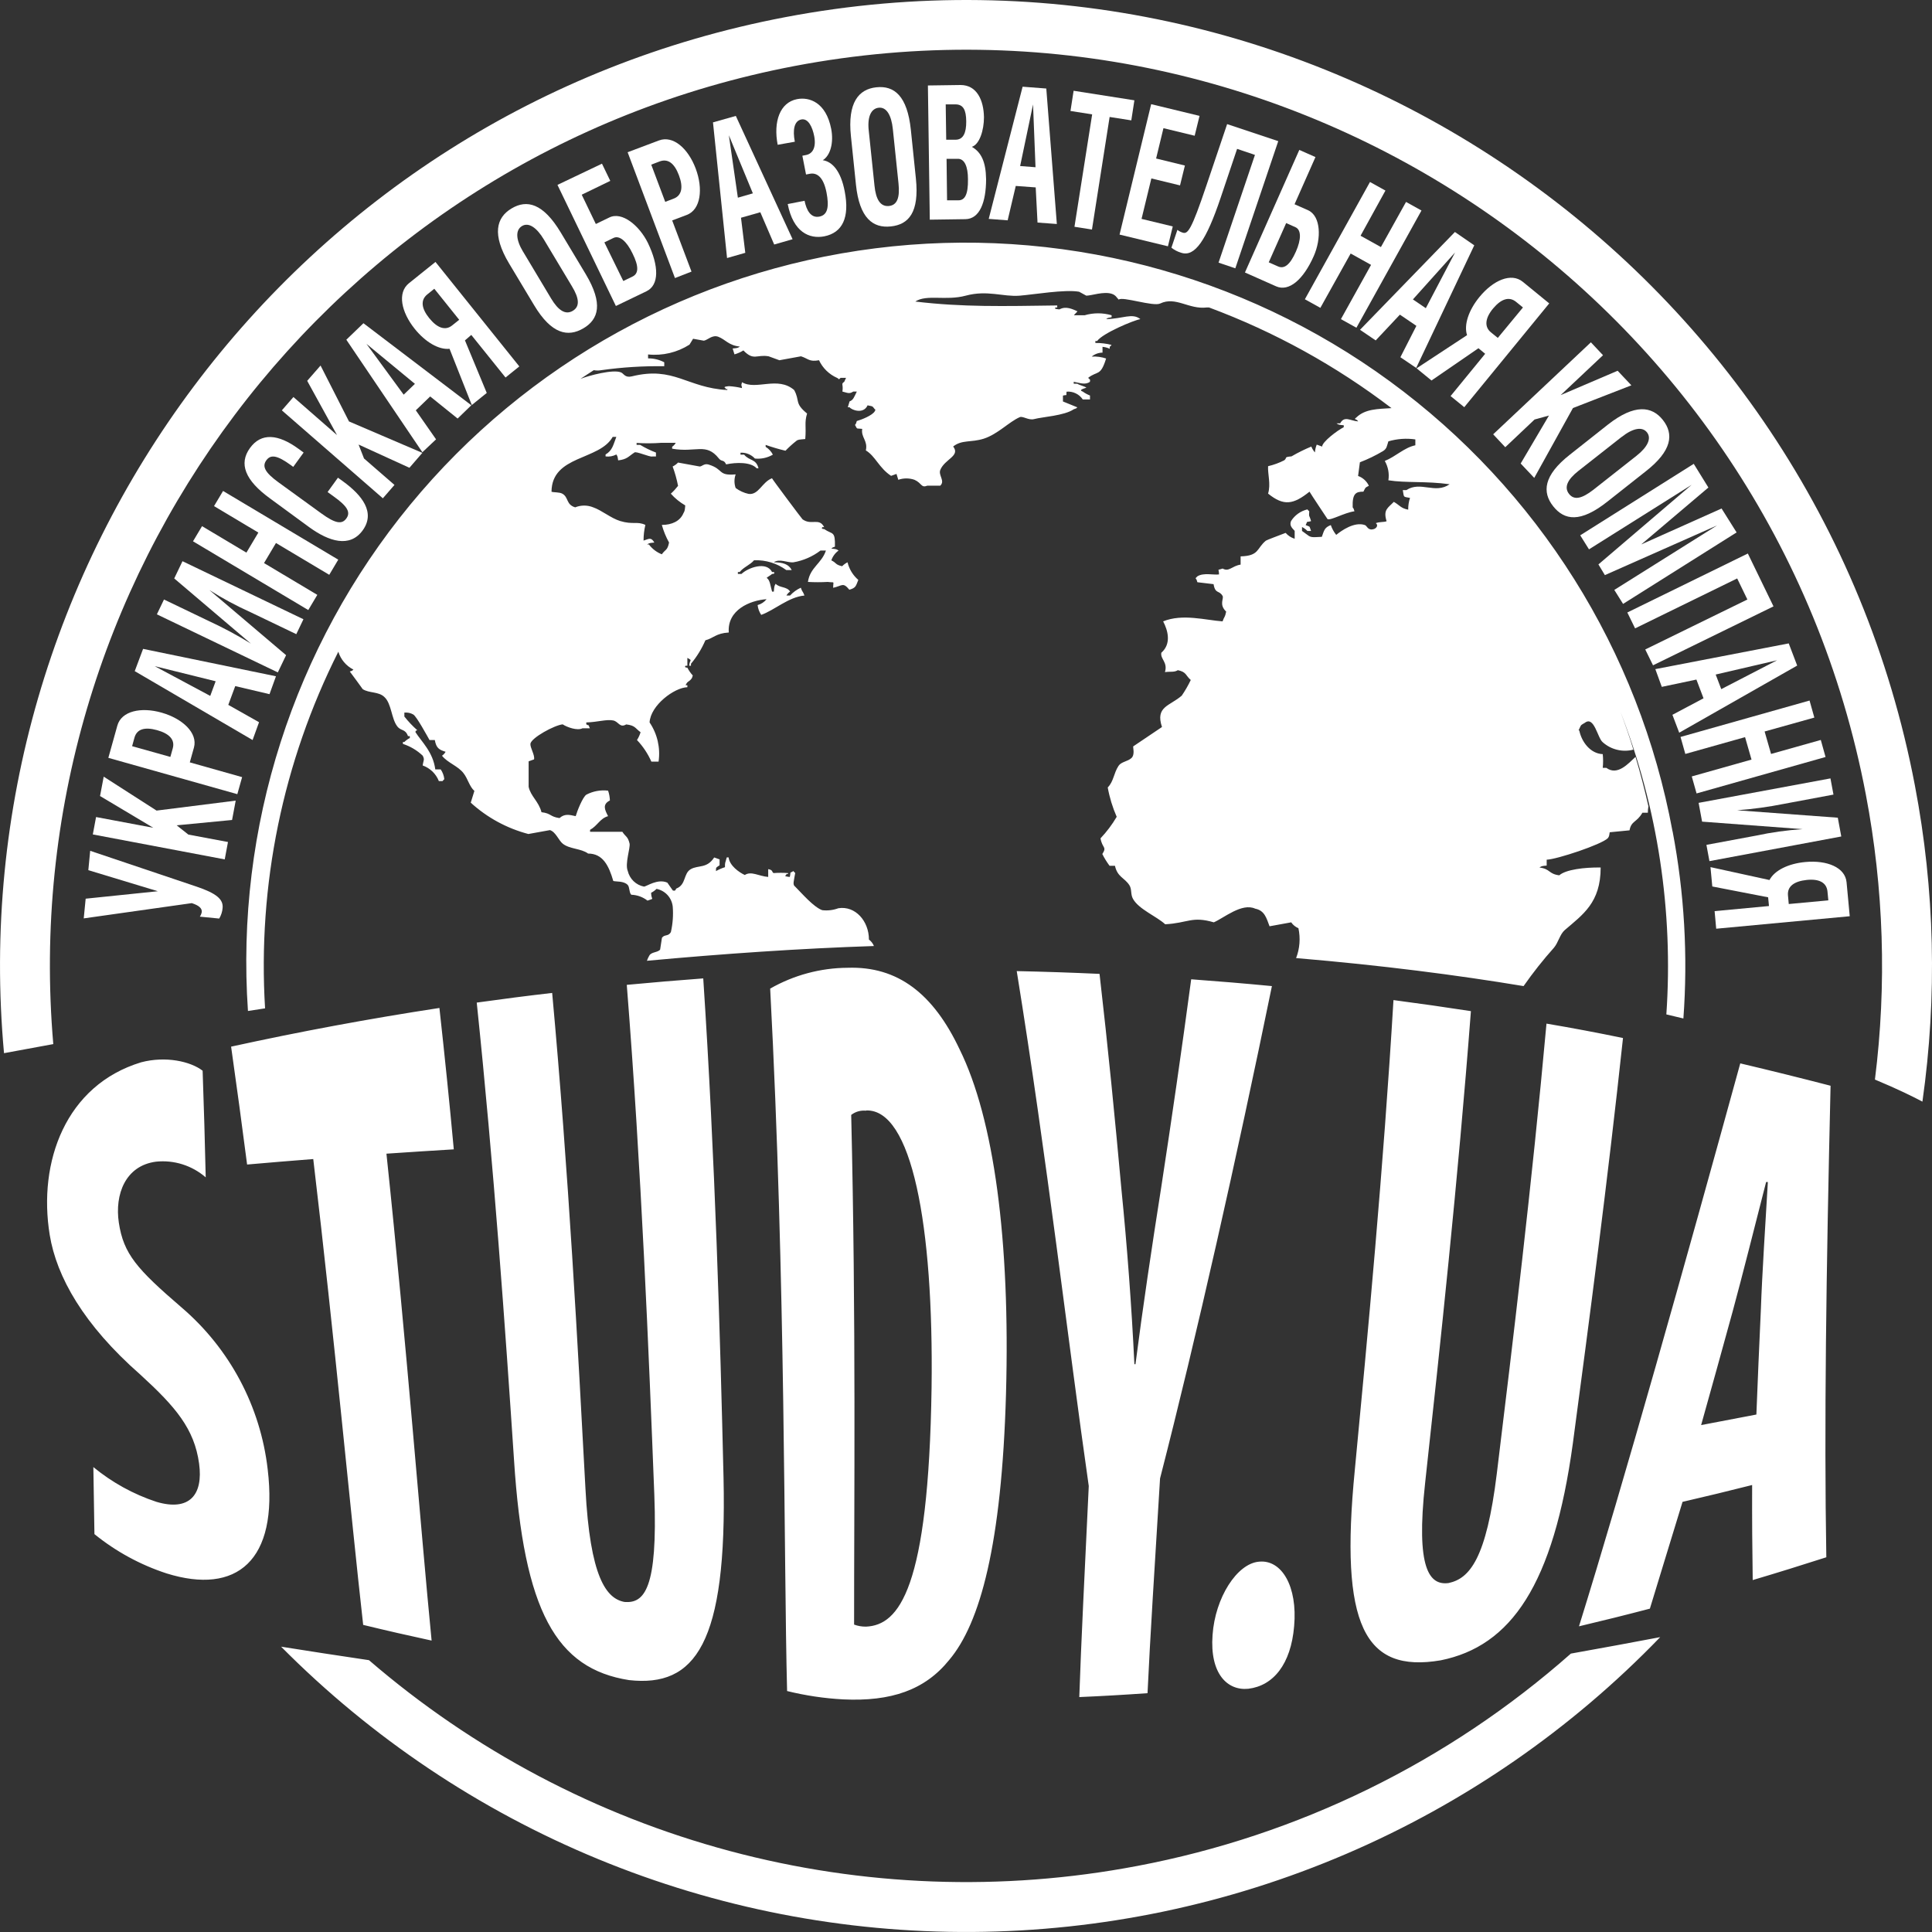 <svg width="50" height="50" viewBox="0 0 50 50" fill="none" xmlns="http://www.w3.org/2000/svg">
<rect x="0" y="0" width="50" height="50" fill="#333333" stroke="none"/>
<path fill-rule="evenodd" clip-rule="evenodd" d="M49.752 28.51C49.53 28.392 49.128 28.191 48.523 27.939C48.832 25.483 48.752 22.994 48.288 20.563C45.843 7.72 33.406 -0.738 20.565 1.708C8.531 4 0.347 15.068 1.379 27.021L0.104 27.256C-1.053 14.604 7.592 2.863 20.323 0.444C33.863 -2.135 46.978 6.789 49.557 20.327C50.073 23.025 50.139 25.79 49.752 28.51ZM3.653 27.492C4.289 27.325 4.93 27.468 5.244 27.71C5.277 28.652 5.304 29.573 5.324 30.47C5.149 30.318 4.944 30.203 4.722 30.133C4.501 30.063 4.268 30.04 4.037 30.064C3.242 30.168 2.967 30.914 3.075 31.64C3.197 32.452 3.539 32.839 4.698 33.836C5.944 34.901 6.741 36.398 6.928 38.027C7.21 40.398 6.122 41.284 4.312 40.72C3.632 40.498 2.999 40.153 2.444 39.703C2.436 39.134 2.426 38.556 2.416 37.968C2.9 38.366 3.454 38.672 4.05 38.868C4.905 39.12 5.262 38.684 5.153 37.88C5.03 36.975 4.541 36.407 3.634 35.577C2.159 34.283 1.464 33.041 1.287 31.961C0.978 30.068 1.701 28.084 3.653 27.492ZM29.436 48.29C33.602 47.501 37.477 45.603 40.654 42.795C41.46 42.651 42.235 42.508 42.966 42.369C40.657 44.762 37.894 46.669 34.839 47.979C31.783 49.29 28.497 49.976 25.173 49.999C21.848 50.022 18.553 49.381 15.479 48.113C12.406 46.846 9.617 44.977 7.275 42.616C7.991 42.73 8.751 42.847 9.549 42.965C12.249 45.293 15.44 46.981 18.883 47.903C22.327 48.825 25.934 48.957 29.436 48.29ZM37.489 40.969C38.032 40.853 38.467 40.347 38.738 38.13C39.147 34.778 39.646 30.649 40.023 26.491C40.684 26.603 41.344 26.727 42.003 26.864C41.606 30.569 41.121 34.242 40.706 37.349C40.205 41.022 39.102 42.603 37.285 42.969C35.317 43.303 34.666 42.075 35.062 38.047C35.396 34.559 35.803 30.231 36.063 25.882C36.731 25.97 37.399 26.065 38.067 26.168C37.733 30.547 37.264 34.898 36.883 38.372C36.636 40.606 36.995 41.034 37.489 40.969ZM32.583 40.416C33.17 40.356 33.584 41.055 33.492 42.086C33.409 43.074 32.95 43.628 32.307 43.705C31.761 43.76 31.306 43.311 31.381 42.313C31.448 41.349 32.012 40.464 32.583 40.416ZM28.456 25.204C28.675 27.101 28.86 28.988 29.024 30.797C29.167 32.217 29.287 33.813 29.358 35.305H29.386C29.575 33.838 29.808 32.282 30.054 30.717C30.324 28.959 30.586 27.148 30.828 25.344C31.525 25.395 32.221 25.453 32.917 25.52C32.004 29.973 30.974 34.557 30.022 38.262C29.885 40.508 29.762 42.424 29.698 43.819C29.108 43.861 28.52 43.895 27.932 43.92C27.977 42.555 28.072 40.671 28.177 38.459C27.645 34.753 27.096 29.971 26.313 25.132C27.024 25.147 27.738 25.171 28.456 25.204ZM24.835 27.158C25.723 28.956 26.147 32.101 26.035 36.082C25.924 39.967 25.368 42.012 24.563 42.962C23.937 43.738 23.061 44.039 21.822 43.98C21.332 43.954 20.846 43.881 20.37 43.764C20.281 40.339 20.338 33.27 19.932 25.585C20.543 25.236 21.233 25.05 21.936 25.046C23.234 25.002 24.154 25.715 24.835 27.158ZM22.415 28.745C22.277 28.73 22.138 28.769 22.029 28.854C22.156 34.175 22.102 38.913 22.104 42.044C22.203 42.081 22.309 42.099 22.415 42.097C23.263 42.057 24.031 41.137 24.109 35.92C24.166 31.682 23.591 28.69 22.413 28.739L22.415 28.745ZM16.221 25.488C16.879 25.426 17.538 25.37 18.2 25.321C18.507 29.978 18.639 34.592 18.725 38.245C18.82 42.55 17.992 43.67 16.28 43.481C14.397 43.186 13.555 41.706 13.303 37.786C13.076 34.38 12.781 30.186 12.338 25.947C12.987 25.856 13.638 25.772 14.29 25.697C14.716 30.335 14.958 34.925 15.151 38.519C15.27 40.822 15.69 41.374 16.165 41.459C16.677 41.498 17.024 41.115 16.934 38.693C16.791 35.016 16.6 30.278 16.221 25.488ZM9.399 42.052C9.065 39.085 8.666 34.706 8.107 29.996C7.534 30.041 6.964 30.088 6.395 30.138C6.265 29.136 6.127 28.113 5.981 27.087C7.762 26.697 9.559 26.363 11.372 26.086C11.509 27.325 11.634 28.543 11.744 29.745C11.162 29.78 10.581 29.817 10.001 29.857C10.53 34.866 10.879 39.493 11.17 42.458C10.581 42.331 9.991 42.196 9.399 42.052ZM43.287 21.516C43.591 23.111 43.685 24.739 43.566 26.358L43.125 26.253C43.309 23.587 42.904 20.913 41.938 18.421C42.058 18.743 42.173 19.07 42.272 19.401C42.134 19.437 41.989 19.438 41.851 19.404C41.713 19.371 41.585 19.304 41.479 19.209C41.343 19.102 41.26 18.516 41.013 18.708C40.916 18.768 40.925 18.743 40.873 18.86C40.861 18.908 40.836 18.88 40.873 18.91C40.933 19.199 41.157 19.504 41.479 19.517C41.491 19.635 41.491 19.754 41.479 19.872H41.572C41.861 20.084 42.14 19.761 42.327 19.588C42.453 20.008 42.564 20.435 42.661 20.867C42.651 20.922 42.646 20.978 42.646 21.034H42.505C42.358 21.289 42.217 21.239 42.172 21.489L41.659 21.539C41.642 21.645 41.647 21.636 41.612 21.691C41.445 21.858 40.294 22.239 40.028 22.249V22.401C39.92 22.411 39.896 22.411 39.841 22.451C40.125 22.486 40.072 22.618 40.354 22.653C40.52 22.505 41.006 22.444 41.425 22.451C41.425 23.363 40.963 23.668 40.494 24.072C40.37 24.179 40.327 24.398 40.215 24.528C39.934 24.842 39.672 25.174 39.43 25.52C37.708 25.234 35.758 24.982 33.543 24.795C33.638 24.549 33.659 24.28 33.603 24.022C33.527 23.99 33.462 23.937 33.416 23.87L32.856 23.972C32.775 23.76 32.73 23.565 32.484 23.516C32.139 23.358 31.671 23.76 31.413 23.87C30.845 23.703 30.745 23.889 30.155 23.92C29.93 23.713 29.469 23.531 29.321 23.261C29.254 23.142 29.297 23.014 29.227 22.907C29.1 22.712 28.919 22.7 28.855 22.406H28.715C28.644 22.31 28.581 22.209 28.528 22.102C28.653 21.907 28.528 21.962 28.481 21.696C28.641 21.527 28.782 21.34 28.9 21.139C28.793 20.895 28.715 20.64 28.668 20.379C28.823 20.224 28.82 20.015 28.947 19.821C29.019 19.711 29.182 19.71 29.281 19.619C29.379 19.529 29.316 19.334 29.328 19.316L30.072 18.815C29.895 18.282 30.271 18.275 30.584 18.003C30.672 17.874 30.75 17.738 30.817 17.598C30.681 17.481 30.71 17.392 30.483 17.344C30.387 17.404 30.291 17.374 30.149 17.394C30.226 17.133 30.025 17.06 30.055 16.893C30.324 16.657 30.222 16.31 30.102 16.081C30.603 15.876 31.201 16.05 31.64 16.081C31.685 15.946 31.7 15.995 31.733 15.828C31.539 15.642 31.681 15.494 31.64 15.422C31.551 15.268 31.451 15.38 31.407 15.118L30.988 15.068C30.958 14.98 30.98 15.02 30.942 14.966C30.983 14.911 30.942 14.966 30.988 14.916C31.145 14.814 31.411 14.886 31.548 14.866C31.548 14.699 31.481 14.771 31.641 14.714C31.808 14.808 31.88 14.647 32.107 14.612V14.399C32.594 14.385 32.516 14.195 32.76 13.993C32.785 13.973 33.132 13.846 33.272 13.791C33.334 13.862 33.415 13.915 33.506 13.943V13.739C33.416 13.646 33.372 13.587 33.412 13.485C33.508 13.333 33.661 13.224 33.836 13.183C33.878 13.238 33.836 13.183 33.883 13.233C33.871 13.4 33.883 13.312 33.93 13.487C33.778 13.529 33.858 13.462 33.79 13.589C33.923 13.646 33.875 13.597 33.93 13.741H33.836C33.795 13.699 33.748 13.665 33.696 13.639V13.741L33.836 13.843C33.927 13.918 33.978 13.904 34.209 13.893C34.27 13.726 34.274 13.654 34.441 13.589C34.473 13.681 34.52 13.767 34.581 13.843C34.708 13.739 35.05 13.492 35.325 13.589C35.382 13.609 35.399 13.742 35.559 13.691C35.616 13.672 35.681 13.597 35.606 13.539C35.708 13.499 35.816 13.519 35.885 13.489C35.791 13.188 35.922 13.145 36.072 12.988C36.219 13.07 36.252 13.155 36.444 13.19C36.443 13.087 36.458 12.984 36.491 12.886C36.307 12.849 36.34 12.886 36.304 12.684H36.397C36.761 12.442 37.142 12.794 37.516 12.532C36.901 12.447 36.379 12.502 35.931 12.43C35.959 12.257 35.925 12.081 35.838 11.929C36.12 11.817 36.339 11.584 36.629 11.524V11.372C36.396 11.338 36.158 11.355 35.931 11.422C35.89 11.543 35.896 11.61 35.791 11.675C35.6 11.788 35.401 11.885 35.194 11.964L35.147 12.318C35.208 12.339 35.264 12.373 35.312 12.417C35.36 12.46 35.399 12.513 35.426 12.572C35.316 12.627 35.342 12.62 35.285 12.724C35.093 12.724 34.995 12.767 35.007 13.13C35.043 13.181 35.023 13.143 35.053 13.232C34.79 13.268 34.437 13.477 34.356 13.434C34.356 13.434 33.911 12.766 33.89 12.724C33.474 13.058 33.222 13.103 32.818 12.774C32.893 12.529 32.805 12.263 32.818 12.065C32.964 12.031 33.104 11.98 33.237 11.912C33.321 11.846 33.215 11.829 33.424 11.811C33.589 11.715 33.76 11.63 33.937 11.557C33.959 11.612 33.991 11.664 34.03 11.709C34.035 11.639 34.051 11.571 34.077 11.507L34.217 11.557C34.217 11.438 34.604 11.143 34.776 11.056V11.006C34.668 10.996 34.644 10.996 34.589 10.956H34.683C34.795 10.751 34.945 10.892 35.148 10.906C35.108 10.829 35.017 10.869 35.102 10.804C35.332 10.582 35.653 10.585 36.012 10.562C34.575 9.465 32.983 8.587 31.289 7.957H31.235C30.767 8.016 30.431 7.662 30.025 7.855C29.848 7.941 29.045 7.665 28.953 7.754C28.904 7.712 28.882 7.637 28.767 7.602C28.56 7.538 28.251 7.65 28.114 7.652L27.927 7.55C27.56 7.485 26.758 7.622 26.389 7.652C25.959 7.687 25.555 7.5 24.992 7.652C24.48 7.79 23.98 7.61 23.688 7.804C24.914 7.951 25.975 7.924 27.361 7.905V7.957H27.326C27.236 7.997 27.419 8.007 27.419 8.007C27.586 7.914 27.753 7.999 27.885 8.057C27.85 8.101 27.827 8.114 27.792 8.159H28.07C28.298 8.092 28.54 8.092 28.768 8.159V8.209C28.671 8.228 28.678 8.221 28.628 8.259C29.065 8.249 29.304 8.092 29.513 8.259C29.329 8.291 28.538 8.625 28.394 8.825H28.348V8.876C28.489 8.874 28.63 8.891 28.767 8.926C28.725 8.981 28.767 8.926 28.72 8.976V9.026C28.66 8.999 28.597 8.982 28.533 8.976V9.126C28.431 9.127 28.332 9.163 28.254 9.228C28.38 9.221 28.506 9.238 28.626 9.278C28.481 9.749 28.404 9.588 28.161 9.779C28.237 9.854 28.207 9.816 28.207 9.881C28.082 9.971 27.94 9.906 27.788 9.881V9.931H27.882C27.928 9.966 28.069 9.996 28.116 10.033C28.062 10.054 27.897 10.091 28.022 10.134C28.08 10.176 28.143 10.21 28.209 10.236V10.338H28.022C27.977 10.27 27.914 10.215 27.84 10.18C27.766 10.144 27.684 10.129 27.603 10.136C27.585 10.268 27.638 10.203 27.509 10.238V10.39L27.882 10.542C27.835 10.582 27.868 10.56 27.788 10.592C27.545 10.759 26.975 10.789 26.763 10.846C26.62 10.884 26.47 10.761 26.391 10.796C26.111 10.919 25.823 11.236 25.46 11.353C25.126 11.458 24.895 11.375 24.668 11.555C24.86 11.804 24.451 11.876 24.334 12.163C24.281 12.303 24.465 12.447 24.334 12.569H24C23.834 12.634 23.865 12.507 23.667 12.417C23.531 12.37 23.383 12.37 23.248 12.417L23.201 12.265L23.061 12.315C22.747 12.108 22.655 11.804 22.408 11.657C22.465 11.402 22.278 11.323 22.314 11.099C22.148 11.078 22.198 11.123 22.128 10.998C22.164 10.946 22.144 10.984 22.174 10.896C22.291 10.864 22.58 10.751 22.64 10.642C22.652 10.594 22.677 10.622 22.64 10.592C22.567 10.5 22.598 10.522 22.453 10.49C22.346 10.729 22.037 10.61 21.987 10.54H21.941L21.987 10.388C22.084 10.351 22.101 10.283 22.174 10.134H22.081C21.977 10.204 21.929 10.163 21.802 10.134C21.829 9.929 21.757 9.944 21.849 9.881L21.895 9.779H21.755C21.682 9.842 21.732 9.81 21.662 9.779C21.457 9.688 21.291 9.526 21.196 9.323C20.942 9.371 20.916 9.28 20.73 9.221L20.171 9.323L19.892 9.221C19.577 9.168 19.507 9.346 19.239 9.069C19.167 9.114 19.089 9.148 19.008 9.171L18.961 9.019C19.069 9.009 19.093 9.009 19.148 8.969C18.857 8.942 18.775 8.785 18.588 8.715C18.433 8.658 18.318 8.799 18.216 8.817L17.937 8.767L17.844 8.919C17.526 9.122 17.148 9.212 16.772 9.173V9.275C16.918 9.273 17.062 9.308 17.191 9.376V9.478C16.646 9.47 16.102 9.504 15.562 9.58C15.497 9.592 15.431 9.592 15.367 9.58C15.25 9.654 15.138 9.73 15.023 9.805C15.235 9.72 15.872 9.55 16.074 9.639C16.145 9.669 16.175 9.784 16.353 9.74C17.445 9.47 17.772 10.036 18.822 10.094C18.832 10.024 18.784 10.114 18.775 10.044C18.685 10.004 18.869 9.994 18.869 9.994C18.981 10.001 19.093 10.018 19.203 10.044C19.189 9.919 19.173 10.019 19.203 9.892C19.572 10.109 20.123 9.725 20.553 10.094C20.709 10.382 20.553 10.428 20.887 10.702C20.814 10.944 20.869 11.036 20.84 11.362C20.692 11.377 20.654 11.372 20.607 11.412C20.508 11.49 20.415 11.575 20.328 11.665C20.154 11.624 19.983 11.573 19.815 11.514V11.564C19.894 11.613 19.959 11.683 20.002 11.766C19.862 11.848 19.699 11.884 19.537 11.867C19.49 11.816 19.432 11.776 19.368 11.75C19.303 11.723 19.234 11.712 19.164 11.716V11.766H19.258C19.393 11.933 19.567 11.867 19.63 12.12H19.583C19.43 11.953 19.054 11.963 18.792 12.018C18.73 11.884 18.68 11.959 18.605 11.866C18.271 11.445 18.014 11.722 17.395 11.612V11.562C17.434 11.536 17.466 11.501 17.488 11.46H17.116C16.903 11.476 16.689 11.477 16.475 11.463V11.514H16.569C16.698 11.592 16.834 11.658 16.976 11.712V11.814H16.882C16.814 11.834 16.453 11.667 16.417 11.712C16.266 11.811 16.23 11.889 15.998 11.914C15.981 11.809 15.986 11.817 15.951 11.762C15.865 11.807 15.768 11.825 15.672 11.812V11.762C15.852 11.657 15.871 11.51 15.951 11.306H15.857C15.512 11.922 14.281 11.774 14.273 12.726C14.322 12.746 14.48 12.734 14.552 12.776C14.719 12.867 14.645 13.059 14.886 13.13C15.035 13.069 15.202 13.069 15.352 13.13C15.574 13.207 15.809 13.41 16.049 13.484C16.383 13.585 16.493 13.484 16.702 13.585C16.67 13.718 16.655 13.855 16.655 13.991C16.792 13.948 16.849 13.891 16.934 14.041C16.826 14.051 16.802 14.051 16.747 14.091H16.794C16.88 14.205 16.995 14.293 17.128 14.345C17.221 14.212 17.273 14.253 17.315 14.041C17.235 13.897 17.173 13.744 17.128 13.585C17.39 13.585 17.602 13.485 17.687 13.282C17.724 13.222 17.724 13.196 17.734 13.08C17.594 12.999 17.468 12.897 17.361 12.776C17.43 12.714 17.492 12.646 17.548 12.574C17.515 12.403 17.468 12.236 17.408 12.073C17.46 12.047 17.508 12.013 17.548 11.971L18.108 12.073C18.169 12.073 18.224 11.986 18.34 12.023C18.739 12.145 18.567 12.318 19.039 12.277C18.998 12.391 18.998 12.516 19.039 12.63C19.139 12.704 19.252 12.756 19.373 12.782C19.634 12.817 19.717 12.48 19.979 12.377C19.987 12.403 20.752 13.427 20.77 13.44C21.001 13.607 21.198 13.387 21.329 13.642H21.283C21.236 13.694 21.329 13.692 21.329 13.692C21.548 13.843 21.617 13.729 21.608 14.148C21.526 14.18 21.563 14.158 21.515 14.198C21.623 14.208 21.647 14.208 21.702 14.248C21.615 14.311 21.549 14.4 21.515 14.502C21.655 14.569 21.61 14.612 21.794 14.654C21.834 14.613 21.882 14.578 21.934 14.552C21.977 14.729 22.074 14.889 22.213 15.008C22.149 15.162 22.156 15.213 21.981 15.262C21.814 15.061 21.804 15.158 21.562 15.212C21.562 15.021 21.618 15.088 21.421 15.06C21.251 15.07 21.08 15.07 20.909 15.06C20.964 14.684 21.264 14.584 21.375 14.248H21.234C21.03 14.404 20.79 14.508 20.537 14.552C20.391 14.572 20.178 14.447 20.024 14.552C20.25 14.552 20.411 14.596 20.49 14.754H20.35C20.108 14.577 19.814 14.487 19.515 14.5C19.41 14.622 19.241 14.679 19.143 14.804H19.096V14.854H19.189C19.365 14.687 19.839 14.52 19.981 14.804H20.027C20.074 14.856 19.982 14.854 19.981 14.854C19.944 14.889 19.877 14.921 19.84 14.956C19.931 15.008 19.936 15.165 19.981 15.31H20.027C20.036 15.192 20.036 15.167 20.074 15.108C20.174 15.218 20.366 15.175 20.447 15.31C20.408 15.336 20.376 15.371 20.353 15.412H20.447C20.525 15.326 20.62 15.258 20.725 15.21C20.767 15.334 20.775 15.29 20.819 15.412C20.403 15.452 20.051 15.788 19.7 15.913C19.649 15.837 19.617 15.75 19.607 15.659C19.698 15.635 19.78 15.581 19.839 15.507C19.408 15.537 18.816 15.786 18.861 16.369C18.527 16.389 18.465 16.517 18.255 16.571C18.161 16.79 18.035 16.995 17.882 17.178V17.229H17.836C17.846 17.062 17.936 17.107 17.789 17.026V17.229H17.742C17.695 17.28 17.789 17.279 17.789 17.279C17.826 17.352 17.873 17.42 17.929 17.481C17.899 17.569 17.921 17.529 17.882 17.582C17.811 17.658 17.797 17.623 17.742 17.734H17.789V17.785C17.455 17.794 16.837 18.249 16.811 18.696C17.012 18.993 17.095 19.354 17.044 19.71H16.857C16.766 19.504 16.64 19.315 16.485 19.152C16.526 19.089 16.557 19.021 16.578 18.95C16.435 18.846 16.442 18.775 16.206 18.748C16.039 18.846 16.011 18.676 15.872 18.646C15.706 18.608 15.455 18.691 15.173 18.696V18.746C15.288 18.811 15.205 18.724 15.266 18.848H15.074C14.944 18.916 14.679 18.823 14.562 18.746C14.348 18.768 13.756 19.09 13.727 19.247C13.717 19.352 13.846 19.539 13.821 19.653L13.681 19.703V20.362C13.734 20.61 13.939 20.735 14.014 21.02C14.267 21.049 14.23 21.137 14.48 21.172C14.612 21.055 14.729 21.084 14.899 21.122C14.933 21.002 15.081 20.621 15.178 20.564C15.35 20.475 15.545 20.439 15.737 20.462C15.766 20.544 15.781 20.63 15.784 20.716C15.58 20.818 15.655 20.963 15.737 21.122C15.525 21.182 15.465 21.369 15.271 21.476V21.526H16.106C16.19 21.658 16.248 21.641 16.293 21.83C16.318 21.939 16.168 22.352 16.246 22.54C16.27 22.64 16.322 22.732 16.396 22.804C16.47 22.876 16.564 22.925 16.665 22.945C16.73 22.945 17.019 22.73 17.271 22.843L17.412 23.045C17.497 23.072 17.483 23.004 17.505 22.995C17.762 22.895 17.682 22.606 17.877 22.494C18.073 22.383 18.293 22.484 18.483 22.191L18.623 22.241V22.393C18.517 22.461 18.538 22.454 18.53 22.494V22.544C18.603 22.502 18.681 22.468 18.762 22.443C18.762 22.311 18.762 22.363 18.809 22.189H18.856C18.882 22.406 19.128 22.576 19.275 22.645C19.442 22.535 19.637 22.676 19.881 22.695V22.493C20.016 22.518 19.967 22.568 20.021 22.595C20.145 22.586 20.269 22.586 20.393 22.595C20.403 22.665 20.355 22.575 20.346 22.645C20.256 22.683 20.44 22.695 20.44 22.695C20.478 22.528 20.416 22.618 20.533 22.543C20.575 22.598 20.533 22.543 20.58 22.593C20.548 22.8 20.503 22.895 20.58 22.947C20.747 23.114 21.054 23.474 21.278 23.555C21.419 23.572 21.563 23.555 21.697 23.505C22.136 23.436 22.488 23.838 22.488 24.316C22.546 24.358 22.59 24.416 22.617 24.483C20.702 24.546 18.717 24.683 16.742 24.865C16.759 24.817 16.78 24.771 16.806 24.727C16.861 24.633 17.024 24.653 17.084 24.575L17.131 24.271C17.196 24.174 17.298 24.244 17.363 24.119C17.412 23.903 17.428 23.68 17.41 23.459C17.397 23.349 17.35 23.245 17.275 23.163C17.199 23.081 17.1 23.026 16.991 23.004C16.95 23.045 16.903 23.079 16.851 23.105C16.851 23.304 16.956 23.237 16.757 23.308C16.637 23.214 16.49 23.161 16.338 23.156C16.28 23.104 16.298 22.959 16.245 22.902C16.143 22.795 15.949 22.822 15.872 22.8C15.755 22.399 15.6 22.09 15.22 22.09C15.041 21.957 14.747 21.977 14.567 21.837C14.457 21.752 14.387 21.533 14.233 21.483L13.674 21.584C13.119 21.438 12.607 21.16 12.183 20.773L12.277 20.469C12.146 20.351 12.11 20.157 11.998 20.013C11.856 19.823 11.584 19.743 11.439 19.558C11.477 19.532 11.509 19.497 11.532 19.456C11.365 19.404 11.29 19.362 11.253 19.152H11.116C11.055 19.045 10.783 18.544 10.697 18.492C10.627 18.451 10.546 18.434 10.465 18.442V18.544C10.566 18.672 10.678 18.79 10.799 18.898C10.739 18.927 10.764 18.898 10.752 18.948C10.908 19.194 11.207 19.461 11.265 19.912H11.405C11.457 19.987 11.489 20.074 11.499 20.165C11.449 20.212 11.499 20.165 11.452 20.215H11.358C11.321 20.122 11.265 20.037 11.193 19.967C11.12 19.898 11.034 19.844 10.939 19.81C10.958 19.668 10.996 19.666 10.939 19.556C10.793 19.418 10.618 19.314 10.427 19.252V19.202H10.465C10.506 19.161 10.554 19.126 10.606 19.1V19.05H10.559C10.485 18.853 10.38 18.928 10.28 18.796C10.127 18.596 10.133 18.205 9.946 18.037C9.796 17.893 9.554 17.943 9.387 17.835C9.387 17.835 9.078 17.407 9.053 17.379C9.135 17.347 9.098 17.369 9.147 17.329C9.054 17.282 8.971 17.217 8.904 17.137C8.837 17.058 8.786 16.966 8.756 16.866C7.319 19.721 6.665 22.906 6.86 26.096L6.417 26.164C6.092 21.422 7.594 16.736 10.613 13.066C13.633 9.396 17.941 7.02 22.656 6.426C27.371 5.831 32.135 7.063 35.97 9.869C39.806 12.675 42.423 16.842 43.285 21.516H43.287ZM42.701 41.631C42.085 41.793 41.473 41.945 40.864 42.089C42.033 38.332 43.597 32.758 45.038 27.52C45.817 27.704 46.596 27.897 47.375 28.099C47.26 32.973 47.208 36.906 47.265 40.302C46.625 40.508 45.99 40.705 45.36 40.892C45.348 40.114 45.342 39.297 45.345 38.432C44.742 38.585 44.141 38.73 43.544 38.868C43.242 39.847 42.963 40.773 42.699 41.631H42.701ZM45.455 36.608C45.489 35.736 45.528 34.823 45.572 33.869C45.6 33.035 45.694 31.572 45.752 30.59H45.707C45.455 31.572 45.076 33.08 44.844 33.929C44.569 34.931 44.295 35.92 44.025 36.881C44.5 36.79 44.977 36.699 45.455 36.608Z" fill="white"/>
<path d="M2.217 23.258L4.085 23.065L2.286 22.52L2.334 22.019L5.067 22.939C5.601 23.117 5.783 23.273 5.761 23.501C5.753 23.597 5.723 23.689 5.673 23.772L5.172 23.723C5.197 23.687 5.214 23.645 5.222 23.601C5.23 23.511 5.155 23.434 4.963 23.373L2.167 23.768L2.217 23.258Z" fill="white"/>
<path d="M3.967 21.423L2.589 20.601L2.684 20.1L4.052 20.978L6.1 20.72L6.006 21.221L4.572 21.359L4.875 21.599L5.9 21.791L5.816 22.241L2.402 21.595L2.486 21.145L3.967 21.423Z" fill="white"/>
<path d="M6.266 20.112L6.142 20.553L2.804 19.613L3.037 18.778C3.142 18.402 3.648 18.29 4.186 18.444C4.723 18.598 5.122 18.968 5.02 19.344L4.912 19.73L6.266 20.112ZM4.409 19.589L4.471 19.367C4.533 19.145 4.384 18.985 4.064 18.896C3.743 18.808 3.543 18.868 3.48 19.09L3.419 19.311L4.409 19.589Z" fill="white"/>
<path d="M3.487 17.369L3.703 16.793L7.142 17.502L6.975 17.965L6.088 17.756L5.908 18.242L6.704 18.691L6.537 19.152L3.487 17.369ZM5.581 17.631L4.003 17.24L5.441 18.01L5.581 17.631Z" fill="white"/>
<path d="M4.244 15.515L5.412 16.076C5.784 16.248 6.146 16.442 6.494 16.657L4.509 14.97L4.723 14.524L7.853 16.026L7.668 16.412L6.484 15.844C6.116 15.679 5.761 15.488 5.421 15.272L7.404 16.956L7.19 17.402L4.06 15.899L4.244 15.515Z" fill="white"/>
<path d="M6.377 14.302L6.686 13.783L5.539 13.098L5.773 12.706L8.754 14.484L8.521 14.876L7.142 14.053L6.833 14.572L8.212 15.395L7.978 15.788L4.995 14.009L5.229 13.617L6.377 14.302Z" fill="white"/>
<path d="M7.589 12.083L7.528 12.038C7.174 11.781 7.007 11.756 6.893 11.912C6.78 12.069 6.852 12.225 7.206 12.482L8.316 13.287C8.681 13.552 8.85 13.575 8.963 13.418C9.077 13.262 9 13.106 8.63 12.844L8.478 12.734L8.746 12.363L8.867 12.45C9.377 12.819 9.721 13.263 9.386 13.726C9.05 14.188 8.509 14.009 8.01 13.649L6.994 12.904C6.336 12.427 6.177 11.999 6.469 11.595C6.761 11.191 7.201 11.235 7.718 11.61L7.858 11.712L7.589 12.083Z" fill="white"/>
<path d="M8.723 11.261L7.95 9.856L8.296 9.46L9.032 10.907L10.93 11.72L10.596 12.106L9.28 11.505L9.421 11.866L10.209 12.55L9.908 12.896L7.294 10.62L7.594 10.275L8.723 11.261Z" fill="white"/>
<path d="M8.963 8.792L9.406 8.365L12.198 10.488L11.843 10.832L11.133 10.26L10.761 10.619L11.285 11.37L10.931 11.704L8.963 8.792ZM10.738 9.934L9.484 8.899L10.447 10.214L10.738 9.934Z" fill="white"/>
<path d="M12.033 8.809L12.597 10.169L12.21 10.482L11.634 9.027C11.354 9.056 11.008 8.852 10.734 8.512C10.385 8.077 10.278 7.577 10.582 7.331L11.27 6.779L13.44 9.483L13.083 9.77L12.197 8.668L12.033 8.809ZM11.24 7.473L11.06 7.618C10.88 7.762 10.903 7.979 11.108 8.233C11.313 8.487 11.525 8.567 11.704 8.42L11.884 8.276L11.24 7.473Z" fill="white"/>
<path d="M13.237 5.396C13.634 5.157 14.056 5.258 14.512 6.017L15.16 7.097C15.614 7.857 15.494 8.266 15.096 8.498C14.699 8.73 14.273 8.65 13.823 7.899L13.175 6.819C12.726 6.067 12.845 5.631 13.237 5.396ZM13.536 6.511L14.265 7.729C14.45 8.037 14.637 8.156 14.824 8.044C15.011 7.932 14.991 7.722 14.801 7.408L14.076 6.199C13.886 5.882 13.678 5.748 13.509 5.85C13.34 5.952 13.345 6.194 13.536 6.513V6.511Z" fill="white"/>
<path d="M15.579 4.236L15.794 4.681L15.055 5.039L15.42 5.797L15.766 5.63C16.1 5.463 16.55 5.844 16.767 6.286C17.058 6.889 17.06 7.378 16.732 7.537L15.939 7.919L14.427 4.785L15.579 4.236ZM16.131 7.273L16.368 7.158C16.522 7.084 16.544 6.907 16.368 6.556C16.22 6.249 16.035 6.084 15.879 6.157L15.641 6.273L16.131 7.273Z" fill="white"/>
<path d="M17.896 7.029L17.468 7.196L16.243 3.94L17.053 3.635C17.418 3.498 17.807 3.838 18.004 4.361C18.201 4.884 18.138 5.426 17.772 5.563L17.396 5.705L17.896 7.029ZM17.216 5.224L17.431 5.142C17.647 5.061 17.687 4.845 17.57 4.535C17.453 4.224 17.285 4.097 17.069 4.179L16.854 4.261L17.216 5.224Z" fill="white"/>
<path d="M18.452 3.167L19.043 3L20.512 6.191L20.036 6.328L19.677 5.493L19.177 5.635L19.288 6.543L18.816 6.678L18.452 3.167ZM19.484 5.004L18.863 3.501L19.096 5.116L19.484 5.004Z" fill="white"/>
<path d="M20.126 3.747C20.011 3.152 20.181 2.653 20.627 2.566C20.944 2.504 21.376 2.646 21.511 3.334C21.58 3.688 21.493 4.024 21.293 4.146C21.545 4.184 21.76 4.431 21.86 4.947C21.994 5.631 21.802 6.022 21.333 6.116C20.945 6.191 20.528 6.007 20.386 5.281L20.822 5.196C20.869 5.431 20.979 5.65 21.204 5.606C21.43 5.563 21.458 5.336 21.39 4.982C21.311 4.581 21.142 4.461 20.956 4.498L20.86 4.516L20.765 4.03L20.86 4.012C21.027 3.98 21.129 3.822 21.071 3.521C21.027 3.294 20.919 3.055 20.737 3.092C20.555 3.129 20.51 3.361 20.57 3.668L20.126 3.747Z" fill="white"/>
<path d="M22.68 2.259C23.141 2.21 23.481 2.479 23.573 3.361L23.703 4.618C23.795 5.498 23.515 5.812 23.054 5.86C22.593 5.909 22.243 5.65 22.152 4.78L22.022 3.526C21.93 2.651 22.224 2.307 22.68 2.259ZM22.485 3.398L22.632 4.808C22.668 5.167 22.788 5.353 23.006 5.331C23.223 5.309 23.291 5.107 23.253 4.745L23.107 3.344C23.069 2.975 22.94 2.766 22.74 2.788C22.54 2.81 22.44 3.029 22.485 3.398Z" fill="white"/>
<path d="M24.014 2.212L24.859 2.2C25.283 2.2 25.458 2.596 25.465 3.035C25.465 3.369 25.351 3.738 25.151 3.8C25.39 3.937 25.513 4.179 25.52 4.635C25.52 5.236 25.353 5.667 24.984 5.672L24.063 5.685L24.014 2.212ZM24.488 3.616H24.729C24.929 3.616 25.009 3.439 25.006 3.14C25.003 2.842 24.929 2.7 24.722 2.701H24.475L24.488 3.616ZM24.51 5.184H24.804C24.971 5.184 25.056 5.032 25.051 4.641C25.051 4.308 24.961 4.109 24.791 4.11H24.497L24.51 5.184Z" fill="white"/>
<path d="M26.465 2.244L27.078 2.291L27.351 5.797L26.851 5.76L26.804 4.85L26.288 4.812L26.078 5.702L25.588 5.665L26.465 2.244ZM26.799 4.328L26.735 2.703L26.401 4.297L26.799 4.328Z" fill="white"/>
<path d="M28.26 5.94L27.807 5.869L28.265 2.96L27.704 2.872L27.785 2.349L29.358 2.596L29.278 3.115L28.717 3.027L28.26 5.94Z" fill="white"/>
<path d="M31.044 2.999L30.918 3.513L30.11 3.317L29.92 4.102L30.665 4.284L30.539 4.798L29.797 4.618L29.543 5.665L30.351 5.86L30.226 6.374L28.974 6.071L29.792 2.696L31.044 2.999Z" fill="white"/>
<path d="M33.081 3.653L31.97 6.944L31.536 6.797L32.478 4.009L32.016 3.853L31.59 5.119C31.219 6.218 30.922 6.662 30.565 6.54C30.474 6.513 30.39 6.469 30.316 6.41L30.471 5.949C30.511 5.98 30.555 6.004 30.603 6.019C30.737 6.064 30.824 5.982 31.226 4.788L31.758 3.212L33.081 3.653Z" fill="white"/>
<path d="M33.503 5.286L33.853 5.441C34.187 5.593 34.199 6.177 34 6.627C33.73 7.238 33.358 7.557 33.025 7.41L32.219 7.052L33.626 3.88L34.044 4.065L33.503 5.286ZM32.835 6.789L33.075 6.895C33.231 6.964 33.381 6.867 33.538 6.511C33.676 6.199 33.681 5.949 33.526 5.88L33.286 5.773L32.835 6.789Z" fill="white"/>
<path d="M35.211 6.101L35.738 6.394L36.388 5.226L36.788 5.448L35.104 8.482L34.703 8.259L35.483 6.855L34.955 6.561L34.171 7.967L33.77 7.745L35.455 4.71L35.855 4.932L35.211 6.101Z" fill="white"/>
<path d="M37.653 6.004L38.154 6.349L36.651 9.522L36.242 9.245L36.656 8.433L36.229 8.143L35.603 8.81L35.197 8.535L37.653 6.004ZM36.9 7.976L37.656 6.535L36.566 7.749L36.9 7.976Z" fill="white"/>
<path d="M38.262 9.012L37.047 9.847L36.661 9.532L37.967 8.674C37.88 8.405 38.01 8.026 38.287 7.687C38.641 7.254 39.109 7.047 39.411 7.294L40.094 7.852L37.895 10.538L37.541 10.25L38.436 9.156L38.262 9.012ZM39.414 7.957L39.236 7.812C39.057 7.667 38.852 7.734 38.645 7.979C38.438 8.224 38.406 8.455 38.584 8.6L38.763 8.745L39.414 7.957Z" fill="white"/>
<path d="M40.39 10.225L41.864 9.595L42.22 9.972L40.708 10.56L39.706 12.368L39.355 11.996L40.087 10.754L39.714 10.857L38.956 11.574L38.643 11.24L41.172 8.859L41.486 9.193L40.39 10.225Z" fill="white"/>
<path d="M43.035 10.869C43.322 11.233 43.277 11.665 42.583 12.205L41.594 12.986C40.9 13.534 40.486 13.467 40.197 13.103C39.908 12.739 39.942 12.305 40.628 11.767L41.616 10.986C42.304 10.448 42.751 10.51 43.035 10.869ZM41.967 11.308L40.848 12.188C40.564 12.412 40.473 12.612 40.606 12.782C40.74 12.953 40.94 12.904 41.234 12.677L42.351 11.797C42.641 11.569 42.746 11.345 42.624 11.19C42.502 11.034 42.257 11.079 41.967 11.31V11.308Z" fill="white"/>
<path d="M44.213 12.617L42.475 14.09L44.554 13.16L44.943 13.779L42.005 15.629L41.778 15.267L44.439 13.597L41.534 14.884L41.367 14.607L43.779 12.547L41.123 14.217L40.896 13.854L43.834 12.004L44.213 12.617Z" fill="white"/>
<path d="M45.898 15.693L42.78 17.218L42.579 16.808L45.222 15.515L44.958 14.97L42.316 16.262L42.115 15.851L45.234 14.325L45.898 15.693Z" fill="white"/>
<path d="M46.292 16.651L46.511 17.225L43.458 18.962L43.282 18.499L44.087 18.072L43.903 17.587L43.007 17.776L42.84 17.317L46.292 16.651ZM44.546 17.835L45.99 17.088L44.402 17.457L44.546 17.835Z" fill="white"/>
<path d="M45.668 18.931L45.835 19.512L47.122 19.15L47.245 19.591L43.907 20.534L43.783 20.094L45.329 19.658L45.162 19.077L43.616 19.512L43.492 19.072L46.831 18.13L46.955 18.571L45.668 18.931Z" fill="white"/>
<path d="M47.45 20.564L46.173 20.803C45.772 20.883 45.366 20.939 44.958 20.97L47.562 21.162L47.652 21.648L44.24 22.286L44.162 21.865L45.452 21.625C45.846 21.54 46.246 21.485 46.649 21.458L44.05 21.264L43.96 20.778L47.372 20.145L47.45 20.564Z" fill="white"/>
<path d="M45.759 23.222L44.314 22.942L44.267 22.441L45.794 22.775C45.925 22.524 46.285 22.349 46.721 22.309C47.277 22.257 47.752 22.444 47.789 22.833L47.871 23.712L44.415 24.035L44.374 23.58L45.781 23.448L45.759 23.222ZM47.317 23.301L47.295 23.072C47.273 22.843 47.081 22.738 46.756 22.773C46.43 22.808 46.255 22.94 46.272 23.167L46.293 23.396L47.317 23.301Z" fill="white"/>
</svg>
